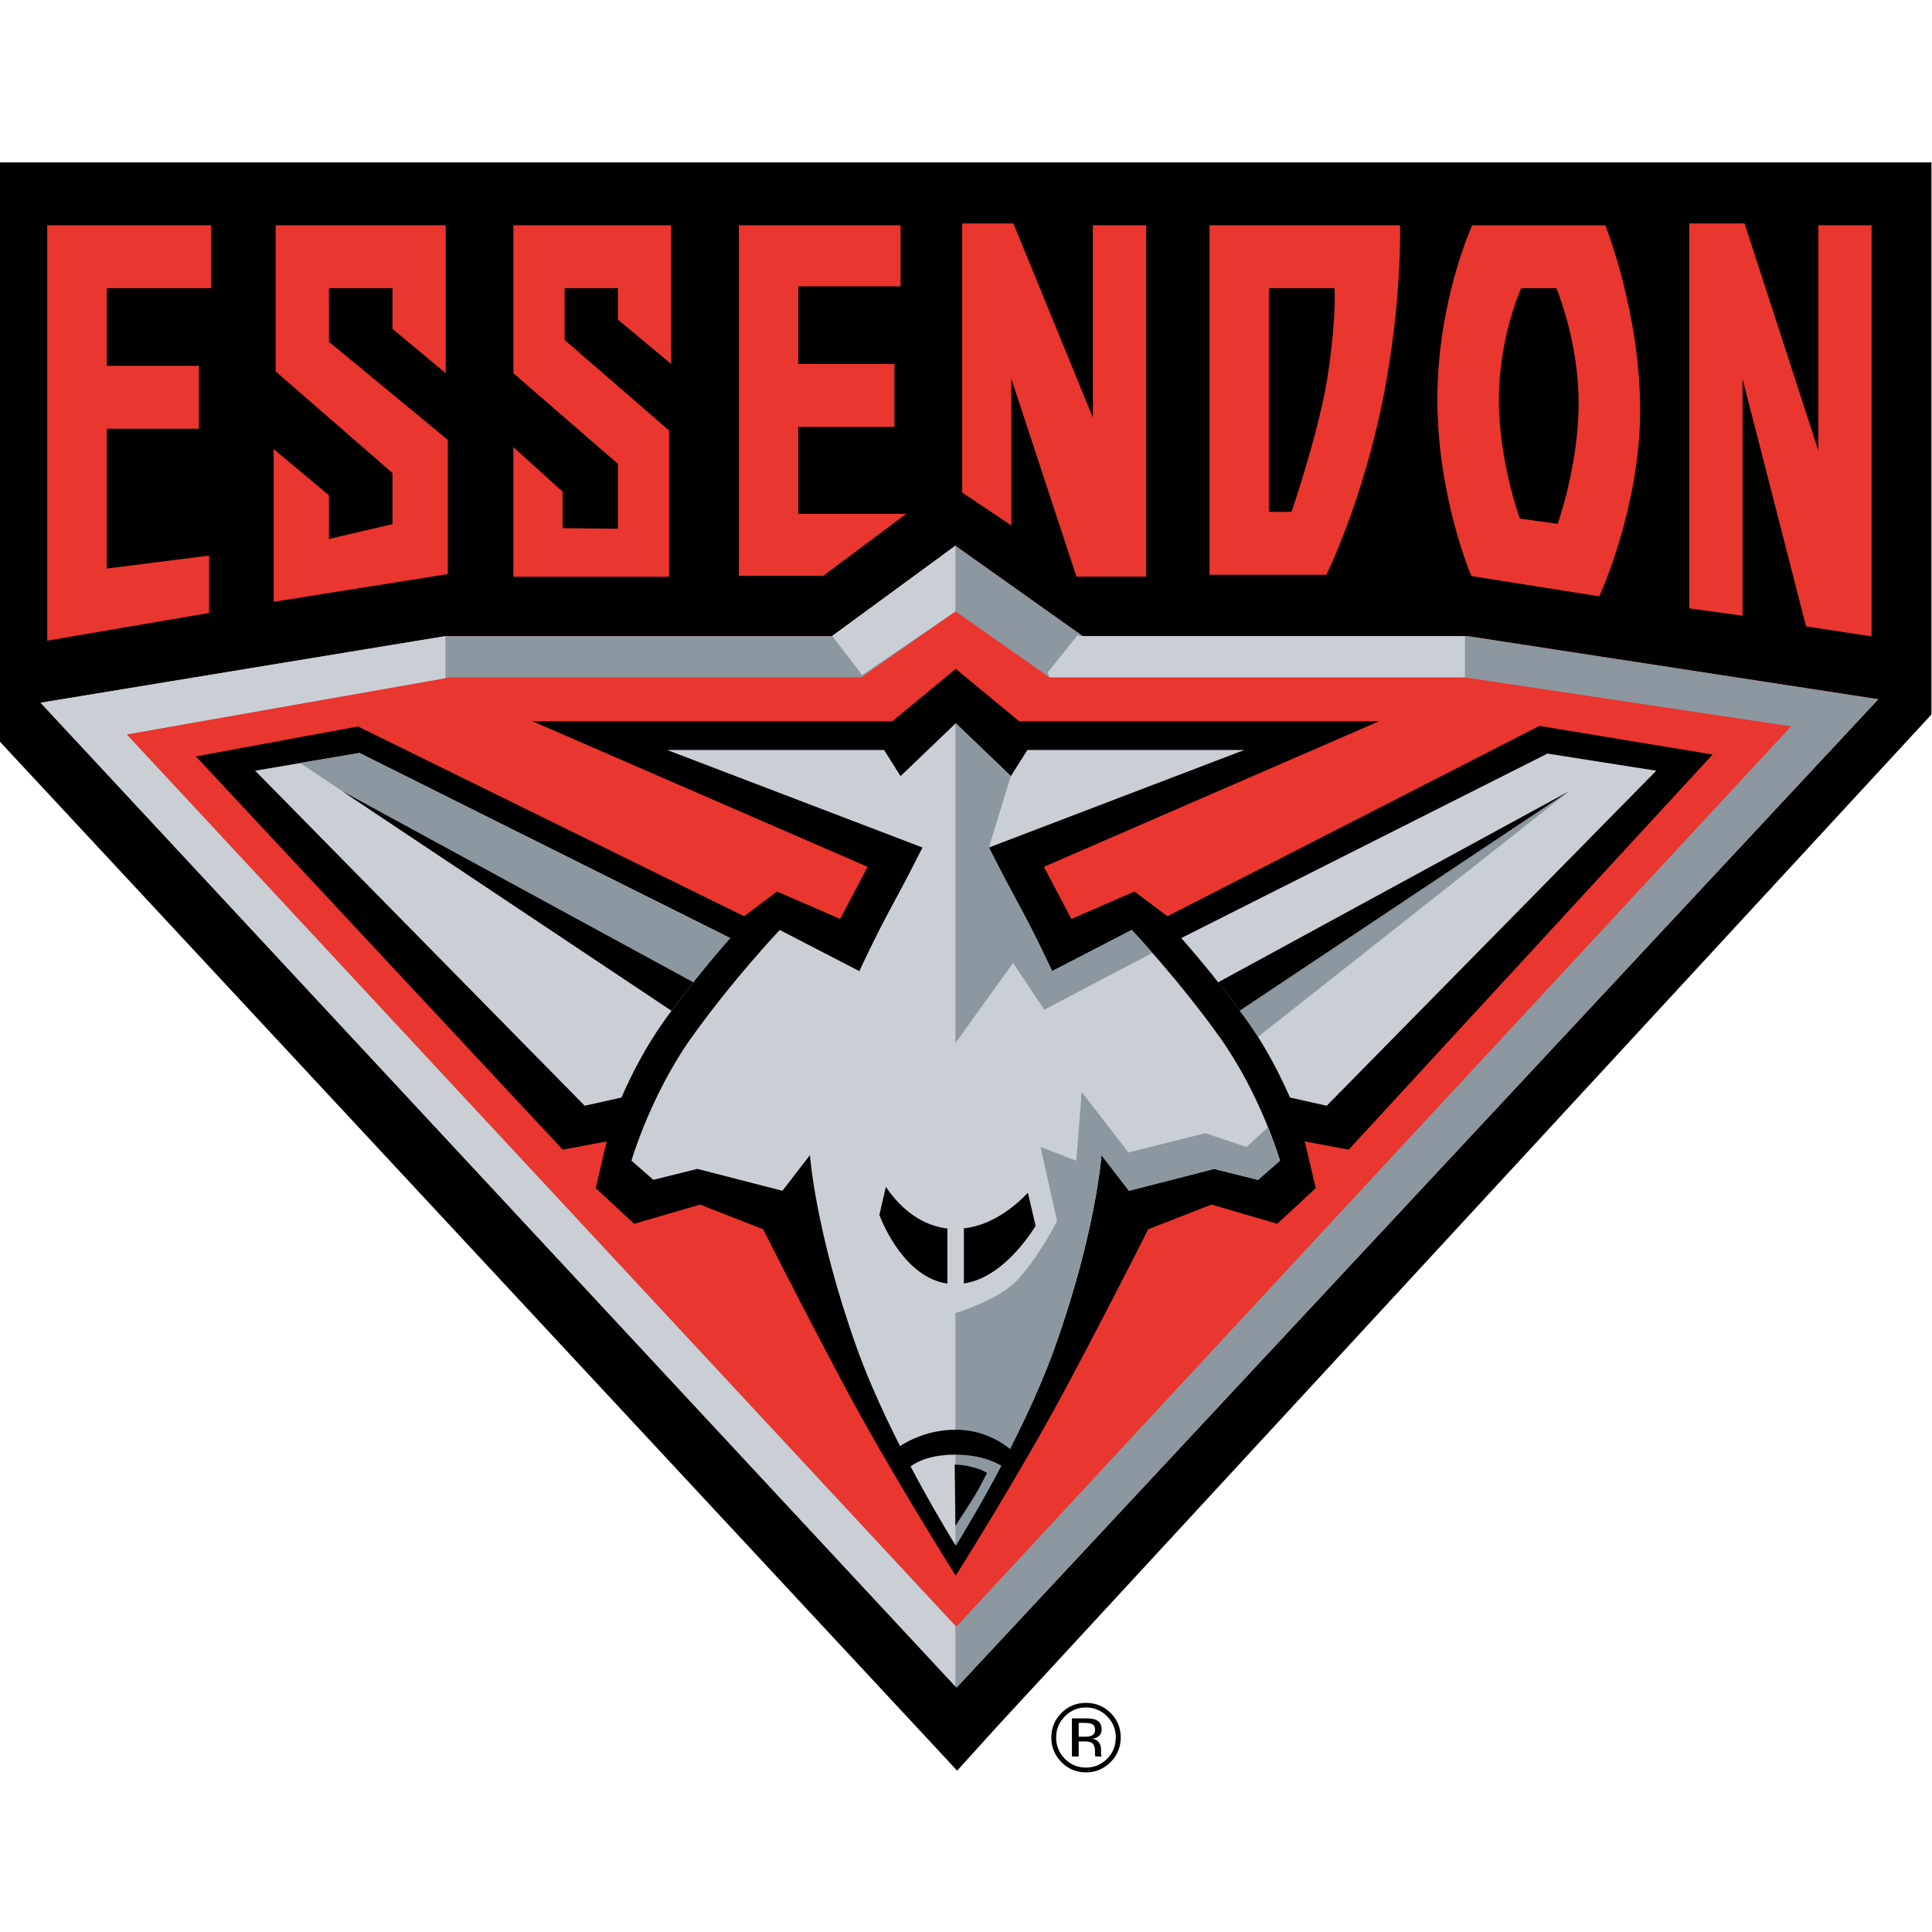 <svg enable-background="new 0 0 720 720" viewBox="0 0 720 720" xmlns="http://www.w3.org/2000/svg"><g transform="matrix(6.977 0 0 6.977 -2157.832 -2158.954)"><g><path d="m 368.414 401.115 c .309 .311 .463 .688 .463 1.127 c 0 .445 -.154 .826 -.463 1.141 c -.311 .31 -.688 .469 -1.129 .469 c -.445 0 -.822 -.159 -1.131 -.469 c -.308 -.314 -.463 -.695 -.463 -1.141 c 0 -.44 .155 -.816 .465 -1.127 c .312 -.313 .689 -.473 1.129 -.473 c .44 .001 .817 .16 1.129 .473 z m .184 -.183 c -.363 -.357 -.801 -.536 -1.313 -.536 c -.513 0 -.947 .179 -1.309 .536 c -.361 .363 -.543 .803 -.543 1.311 c 0 .518 .182 .957 .539 1.32 c .359 .361 .797 .546 1.313 .546 c .512 0 .949 -.185 1.313 -.546 c .361 -.368 .543 -.803 .543 -1.32 c 0 -.513 -.182 -.948 -.543 -1.311 z m -1.038 1.223 c -.078 .034 -.191 .048 -.344 .048 h -.321 v -.739 h .305 c .198 0 .343 .029 .433 .077 c .092 .049 .135 .15 .135 .3 c 0 .155 -.071 .261 -.208 .314 z m -1.025 1.103 h .36 v -.803 h .283 c .189 0 .323 .02 .398 .063 c .128 .078 .19 .232 .19 .469 v .16 l .01 .067 c 0 .01 .003 .015 .006 .024 c 0 .004 .002 .014 .004 .02 h .336 l -.012 -.024 c -.01 -.02 -.014 -.054 -.02 -.106 c -.002 -.053 -.004 -.107 -.004 -.154 v -.146 c 0 -.106 -.037 -.213 -.111 -.319 c -.076 -.105 -.191 -.174 -.352 -.197 c .126 -.02 .226 -.054 .295 -.102 c .134 -.082 .201 -.219 .201 -.402 c 0 -.256 -.107 -.425 -.316 -.512 c -.119 -.049 -.303 -.072 -.557 -.072 h -.713 v 2.034 z"/><path d="M 358.763 401.082 L 360.394 402.837 L 362.004 401.063 L 411.648 347.29 L 411.648 318.909 L 309.34 318.909 L 309.34 347.957 Z"/><path d="M 358.763 401.082 L 360.394 402.837 L 362.004 401.063 L 411.648 347.29 L 411.648 318.909 L 309.34 318.909 L 309.34 347.957 Z" fill="none" stroke="#000" stroke-width="1.594"/><path d="M 311.448 346.975 L 333.07 343.418 L 353.723 343.418 L 360.311 338.588 L 367.113 343.418 L 387.672 343.418 L 409.611 346.787 L 360.374 399.584 Z" fill="#e9362f"/><path d="m 409.611 346.787 l -49.237 52.797 l -48.927 -52.609 l 21.622 -3.558 h 20.653 l 6.588 -4.829 l 6.802 4.829 h 20.559 z m -22.125 -1.17 h -22.154 l -5.021 -3.52 l -5.02 3.52 h -22.007 l -17.24 3.05 l 44.309 47.663 l 44.593 -48.093 z" fill="#8c979f"/><path d="m 360.341 393.58 c 0 0 3.519 -5.574 6.013 -10.268 c 2.492 -4.693 4.254 -8.213 4.254 -8.213 l 3.375 -1.32 l 3.52 1.025 l 2.054 -1.904 l -.587 -2.494 l 2.347 .439 l 19.438 -21.105 l -9.25 -1.527 l -19.868 10.166 l -1.762 -1.32 l -3.371 1.465 l -1.467 -2.785 l 17.895 -7.773 h -19.217 l -3.372 -2.789 h -.029 l -3.374 2.789 h -19.215 l 17.895 7.773 l -1.467 2.785 l -3.374 -1.465 l -1.76 1.32 l -20.62 -10.137 l -8.655 1.6 l 19.592 21.004 l 2.347 -.439 l -.585 2.494 l 2.052 1.904 l 3.521 -1.025 l 3.372 1.32 c 0 0 1.762 3.52 4.254 8.213 c 2.495 4.693 6.016 10.268 6.016 10.268 h .028 z"/><path d="m 360.341 391.971 c 0 0 3.493 -5.56 5.278 -10.563 c 2.202 -6.164 2.494 -10.268 2.494 -10.268 l 1.468 1.904 l 4.546 -1.17 l 2.348 .585 l 1.174 -1.024 c 0 0 -1.027 -3.524 -3.226 -6.604 c -2.201 -3.079 -4.693 -5.719 -4.693 -5.719 l -4.254 2.199 c 0 0 -.88 -1.909 -1.762 -3.519 c -.88 -1.615 -1.613 -3.084 -1.613 -3.084 l 13.643 -5.211 h -11.588 l -.882 1.397 l -2.932 -2.809 h -.029 l -2.934 2.809 l -.88 -1.397 H 344.91 l 13.642 5.211 c 0 0 -.732 1.47 -1.612 3.084 c -.88 1.609 -1.76 3.519 -1.76 3.519 l -4.254 -2.199 c 0 0 -2.494 2.64 -4.693 5.719 c -2.202 3.079 -3.227 6.604 -3.227 6.604 l 1.172 1.024 l 2.347 -.585 l 4.546 1.17 l 1.468 -1.904 c 0 0 .294 4.104 2.494 10.268 c 1.786 5.003 5.281 10.563 5.281 10.563 z" fill="#cacfd6"/><path d="m 359.881 375.057 c -1.667 -.189 -2.75 -1.422 -3.284 -2.225 l -.348 1.504 c .227 .59 1.407 3.345 3.632 3.664 z"/><path d="m 364.182 373.151 c -.74 .773 -1.936 1.735 -3.42 1.899 v 2.944 c 1.805 -.267 3.184 -2.055 3.833 -3.069 z"/><path d="m 363.391 360.873 l 1.668 2.499 l 5.774 -3.036 c -.667 -.759 -1.105 -1.223 -1.105 -1.223 l -4.254 2.199 c 0 0 -.88 -1.909 -1.762 -3.519 c -.88 -1.615 -1.613 -3.084 -1.613 -3.084 l 1.173 -3.819 l -2.932 -2.804 h -.029 v 17.069 z" fill="#8c979f"/><path d="m 377.006 369.647 l -1.146 1.055 l -2.202 -.735 l -4.105 1.03 l -2.495 -3.23 l -.292 3.67 l -1.907 -.734 l .88 3.959 c 0 0 -.88 1.759 -2.055 3.078 c -.801 .904 -2.424 1.533 -3.372 1.838 v 12.395 h .029 c 0 0 3.493 -5.56 5.278 -10.563 c 2.202 -6.164 2.494 -10.268 2.494 -10.268 l 1.468 1.904 l 4.546 -1.17 l 2.348 .585 l 1.174 -1.024 c -.001 -.001 -.211 -.722 -.643 -1.79 z" fill="#8c979f"/><path d="m 360.311 390.94 c 0 0 .989 -1.503 1.245 -1.977 c .258 -.479 .441 -.846 .441 -.846 c 0 0 -.212 -.179 -.843 -.328 c -.624 -.146 -.882 -.111 -.882 -.111 z"/><path d="m 363.41 388.229 c 0 0 -.898 -1.092 -3.099 -1.092 c -2.202 0 -2.787 1.02 -2.787 1.02 l -.587 -1.175 c 0 0 1.32 -1.175 3.374 -1.175 c 2.2 0 3.372 1.47 3.372 1.47 z"/><path d="m 342.472 368.061 l -1.963 .44 l -17.603 -17.896 l 5.574 -.947 l 19.798 9.885 c -.928 1.059 -2.267 2.663 -3.515 4.409 c -1.005 1.407 -1.762 2.901 -2.291 4.109 z" fill="#cacfd6"/><path d="m 378.181 368.061 l 1.962 .44 l 17.604 -17.896 l -5.815 -.914 l -19.556 9.852 c .928 1.059 2.268 2.663 3.514 4.409 c 1.005 1.407 1.761 2.901 2.291 4.109 z" fill="#cacfd6"/><path d="m 325.302 350.19 l 19.843 13.236 c 1.134 -1.537 2.298 -2.93 3.133 -3.882 l -19.798 -9.885 z" fill="#8c979f"/><path d="m 345.145 363.426 c .389 -.527 .781 -1.039 1.165 -1.518 l -18.763 -10.215 z"/><path d="m 375.505 363.426 c -.39 -.527 -.78 -1.039 -1.163 -1.518 l 18.762 -10.215 z"/><path d="m 375.505 363.426 c .13 .174 .259 .348 .384 .526 c .206 .285 .396 .575 .583 .87 l 16.632 -13.129 z" fill="#8c979f"/><path d="M 353.727 343.408 L 355.332 345.496 L 360.311 342.098 L 360.311 338.588 Z" fill="#cacfd6"/><path d="M 387.525 343.418 L 366.898 343.418 L 366.864 343.331 L 365.237 345.361 L 365.332 345.617 L 387.486 345.617 L 387.525 345.626 Z" fill="#cacfd6"/><path d="M 333.07 345.665 L 333.07 343.418 L 311.448 346.975 L 360.311 399.516 L 360.311 396.287 L 316.044 348.667 Z" fill="#cacfd6"/><path d="M 320.446 342.18 L 320.446 339.115 L 314.978 339.807 L 314.978 332.338 L 319.899 332.338 L 319.899 328.979 L 314.978 328.979 L 314.978 324.831 L 320.557 324.831 L 320.557 321.471 L 311.8 321.471 L 311.8 343.659 Z" fill="#e9362f"/><path d="M 330.242 334.707 L 330.242 337.433 L 326.849 338.226 L 326.849 335.896 L 323.895 333.426 L 323.895 341.585 L 333.198 340.102 L 333.198 332.933 L 326.849 327.697 L 326.849 324.831 L 330.242 324.831 L 330.242 327.006 L 333.086 329.375 L 333.086 321.471 L 324.003 321.471 L 324.003 329.278 Z" fill="#e9362f"/><path d="M 342.281 334.213 L 342.281 337.68 L 339.325 337.65 L 339.325 335.698 L 336.7 333.324 L 336.7 340.247 L 345.017 340.247 L 345.017 332.435 L 339.436 327.596 L 339.436 324.831 L 342.281 324.831 L 342.281 326.508 L 345.126 328.882 L 345.126 321.471 L 336.7 321.471 L 336.7 329.375 Z" fill="#e9362f"/><path d="M 357.054 328.882 L 351.915 328.882 L 351.915 324.734 L 357.382 324.734 L 357.382 321.471 L 348.747 321.471 L 348.747 340.198 L 353.247 340.198 L 357.689 336.882 L 351.915 336.887 L 351.915 332.241 L 357.054 332.241 Z" fill="#e9362f"/><path d="M 363.408 321.375 L 367.652 331.744 L 367.652 321.471 L 370.5 321.471 L 370.5 340.242 L 366.777 340.242 L 363.297 329.669 L 363.297 337.505 L 360.672 335.746 L 360.672 321.375 Z" fill="#e9362f"/><path d="M 402.462 321.375 L 406.404 333.508 L 406.404 321.471 L 409.248 321.471 L 409.248 343.432 L 405.746 342.896 L 402.353 329.669 L 402.353 342.325 L 399.51 341.934 L 399.51 321.375 Z" fill="#e9362f"/><path d="m 373.883 340.14 v -18.669 h 10.178 c 0 0 .111 4.051 -.875 9.088 c -1.1 5.632 -3.061 9.581 -3.061 9.581 z m 3.172 -15.309 v 11.949 h 1.208 c 0 0 1.532 -4.442 1.97 -7.502 c .438 -3.065 .328 -4.447 .328 -4.447 z" fill="#e9362f"/><path d="m 387.868 340.208 c 0 0 -1.815 -4.215 -1.815 -9.45 c 0 -5.235 1.861 -9.286 1.861 -9.286 h 7.11 c 0 0 1.861 4.641 1.861 9.876 c 0 5.235 -2.184 9.943 -2.184 9.943 z m 4.609 -2.789 c 0 0 1.122 -3.099 1.122 -6.448 c 0 -3.35 -1.191 -6.139 -1.191 -6.139 h -1.876 c 0 0 -1.191 2.596 -1.191 5.946 c 0 3.35 1.121 6.361 1.121 6.361 z" fill="#e9362f"/></g></g></svg>